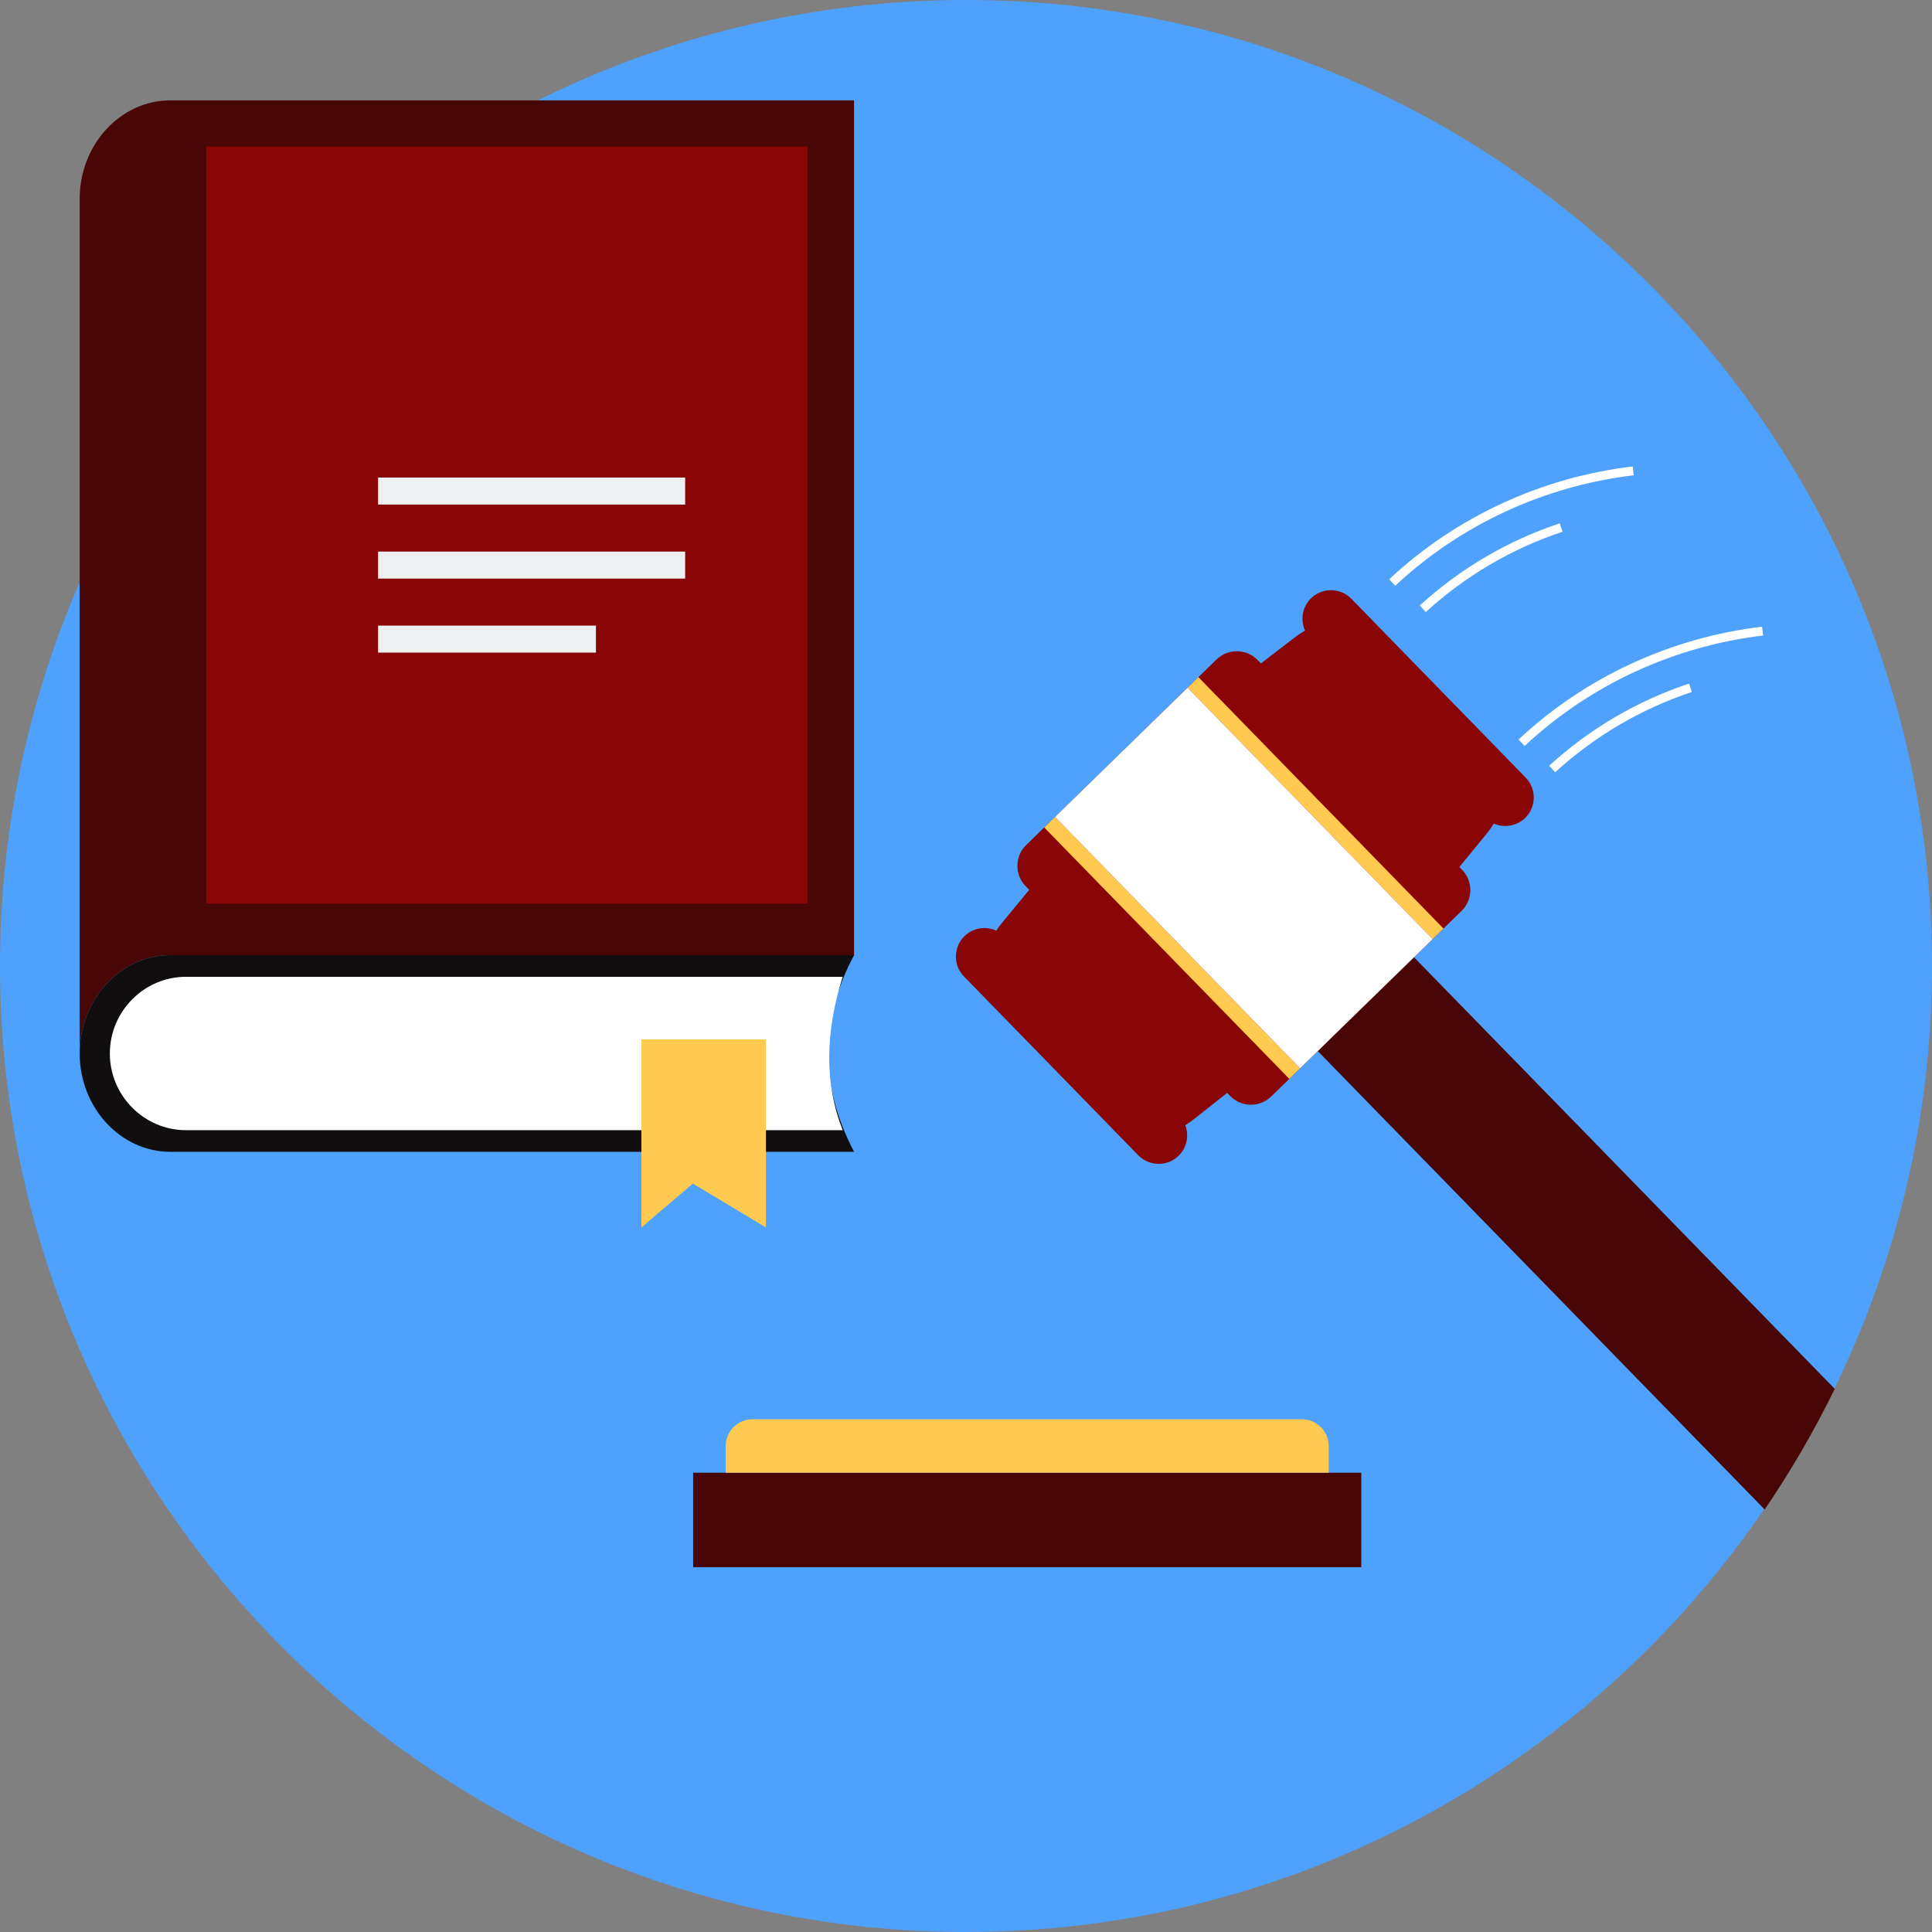 <?xml version="1.0"?>
<svg xmlns="http://www.w3.org/2000/svg" xmlns:xlink="http://www.w3.org/1999/xlink" version="1.1" id="Layer_1" x="0px" y="0px" viewBox="0 0 512 512" style="enable-background:new 0 0 512 512;" xml:space="preserve" width="512px" height="512px" class=""><rect x="0" y="0" width="512" height="512" fill="#808080" stroke="none"/><g><g><path style="fill:#4EA1FD" d="M255.999,512C397,512,512,397,512,256.001S397,0,255.999,0C115,0,0,115.002,0,256.001  S115,512,255.999,512z" data-original="#4EA1FD" class="" data-old_color="#4ea1fd"/><path style="fill:#480606" d="M372.059,250.948l114.164,117.11c-5.433,11.137-11.646,21.815-18.569,31.974l-121.098-124.22  c-3.559-3.651-3.486-9.551,0.168-13.112l12.226-11.919c3.651-3.561,9.551-3.484,13.11,0.165V250.948z" data-original="#076673" class="" data-old_color="#890506"/><path style="fill:#890506" d="M395.843,218.257c-0.586,0.981-1.257,1.94-2.006,2.857l-7.091,8.658l0.739,0.756  c2.948,3.023,2.884,7.904-0.139,10.852l-50.48,49.212c-3.023,2.948-7.904,2.884-10.852-0.139l-0.803-0.822l-8.773,6.932  c-0.752,0.598-1.53,1.135-2.326,1.621c1.043,2.732,0.448,5.953-1.773,8.116l-0.002,0.004c-2.974,2.902-7.776,2.84-10.678-0.139  l-46.202-47.395c-2.902-2.974-2.84-7.776,0.137-10.678v-0.002c2.295-2.238,5.675-2.714,8.434-1.449  c0.485-0.752,1.023-1.486,1.61-2.194l7.115-8.634l-0.966-0.992c-2.946-3.025-2.886-7.904,0.139-10.852l50.48-49.212  c3.023-2.946,7.904-2.884,10.85,0.141l0.897,0.919l8.881-6.824c0.913-0.701,1.856-1.327,2.824-1.872  c-1.296-2.822-0.761-6.286,1.583-8.57l0.002-0.002c2.977-2.899,7.776-2.84,10.678,0.134l46.204,47.395  c2.902,2.974,2.84,7.776-0.134,10.678l-0.004,0.002c-2.269,2.211-5.598,2.701-8.339,1.49L395.843,218.257z" data-original="#0E7886" class="" data-old_color="#0E7886"/><path style="fill:#FFCA4F" d="M382.537,246.071l-2.873,2.798l-64.937-66.626l2.864-2.791L382.537,246.071z M344.527,283.121  L344.527,283.121l-64.937-66.623l-2.864,2.791l64.943,66.619l2.857-2.785V283.121z" data-original="#FFCA4F" class="active-path" data-old_color="#EFFF00"/><path style="fill:#480606" d="M226.335,26.595v52.12v174.413H45.162c-13.225,0-24.044,11.728-24.044,26.059V52.656  c0-14.334,10.819-26.061,24.044-26.061H226.335z M21.118,280.832L21.118,280.832h0.049c-0.031-0.542-0.049-1.091-0.049-1.645  V280.832z" data-original="#076673" class="" data-old_color="#890506"/><path style="fill:#100E0E" d="M45.162,253.126h181.173c-9.057,16.997-9.265,34.362,0,52.12H45.162  c-13.225,0-24.044-11.728-24.044-26.061C21.118,264.854,31.937,253.126,45.162,253.126z" data-original="#20D0C2" class="" data-old_color="#890506"/><path style="fill:#FFFFFF;" d="M223.323,299.509c-4.901-12.429-4.626-26.041,0-40.648H49.282c-11.088,0-20.172,9.152-20.172,20.324  s9.084,20.324,20.172,20.324H223.323z" data-original="#FFFFFF" class=""/><path style="fill:#890506" d="M54.656,38.836h159.299v200.62H54.656V38.836z" data-original="#0E7886" class="" data-old_color="#0E7886"/><path style="fill:#FFCA4F" d="M202.988,325.29l-19.378-11.619l-13.637,11.619v-49.829h33.013v49.829H202.988z" data-original="#FFCA4F" class="active-path" data-old_color="#EFFF00"/><g>
	<path style="fill:#ECF0F1" d="M100.192,126.555h81.383v7.161h-81.383V126.555z" data-original="#ECF0F1" class=""/>
	<path style="fill:#ECF0F1" d="M100.192,146.172h81.383v7.161h-81.383V146.172z" data-original="#ECF0F1" class=""/>
	<path style="fill:#ECF0F1" d="M100.192,165.793h57.738v7.161h-57.738V165.793z" data-original="#ECF0F1" class=""/>
</g><path style="fill:#480606" d="M183.691,415.32h177.066v-25.036H183.691V415.32z" data-original="#076673" class="" data-old_color="#890506"/><path style="fill:#FFCA4F" d="M199.401,376.127h145.647c3.894,0,7.078,3.186,7.078,7.08v7.08H192.319v-7.08  c0-3.894,3.184-7.08,7.08-7.08H199.401z" data-original="#FFCA4F" class="active-path" data-old_color="#EFFF00"/><g>
	<path style="fill:#FFFFFF;" d="M379.664,248.868l-64.937-66.626l-35.138,34.254l64.937,66.623l6.637-6.467l21.881-21.33   L379.664,248.868z" data-original="#FFFFFF" class=""/>
	<path style="fill:#FFFFFF;" d="M402.433,195.979c8.903-8.325,18.992-15.057,29.807-20.066c10.984-5.089,22.719-8.411,34.724-9.836   l0.278,2.339c-11.763,1.398-23.259,4.652-34.016,9.635c-10.599,4.908-20.481,11.5-29.19,19.643l-1.603-1.713V195.979z    M368.146,153.518L368.146,153.518c8.903-8.325,18.992-15.057,29.807-20.066c10.982-5.089,22.719-8.411,34.724-9.838l0.276,2.339   c-11.761,1.398-23.257,4.65-34.014,9.635c-10.599,4.908-20.481,11.5-29.19,19.643L368.146,153.518z M414.077,140.924   L414.077,140.924l-0.736-2.229c-6.934,2.3-13.513,5.303-19.667,8.916c-6.271,3.68-12.105,7.999-17.416,12.854l1.585,1.731   c5.188-4.74,10.89-8.96,17.021-12.561c6.013-3.53,12.444-6.465,19.215-8.711H414.077z M448.364,183.383L448.364,183.383   l-0.736-2.227c-6.934,2.3-13.513,5.303-19.667,8.914c-6.273,3.682-12.105,7.999-17.418,12.856l1.585,1.729   c5.188-4.74,10.887-8.96,17.021-12.561C435.162,188.564,441.593,185.627,448.364,183.383z" data-original="#FFFFFF" class=""/>
</g></g></g> </svg>
